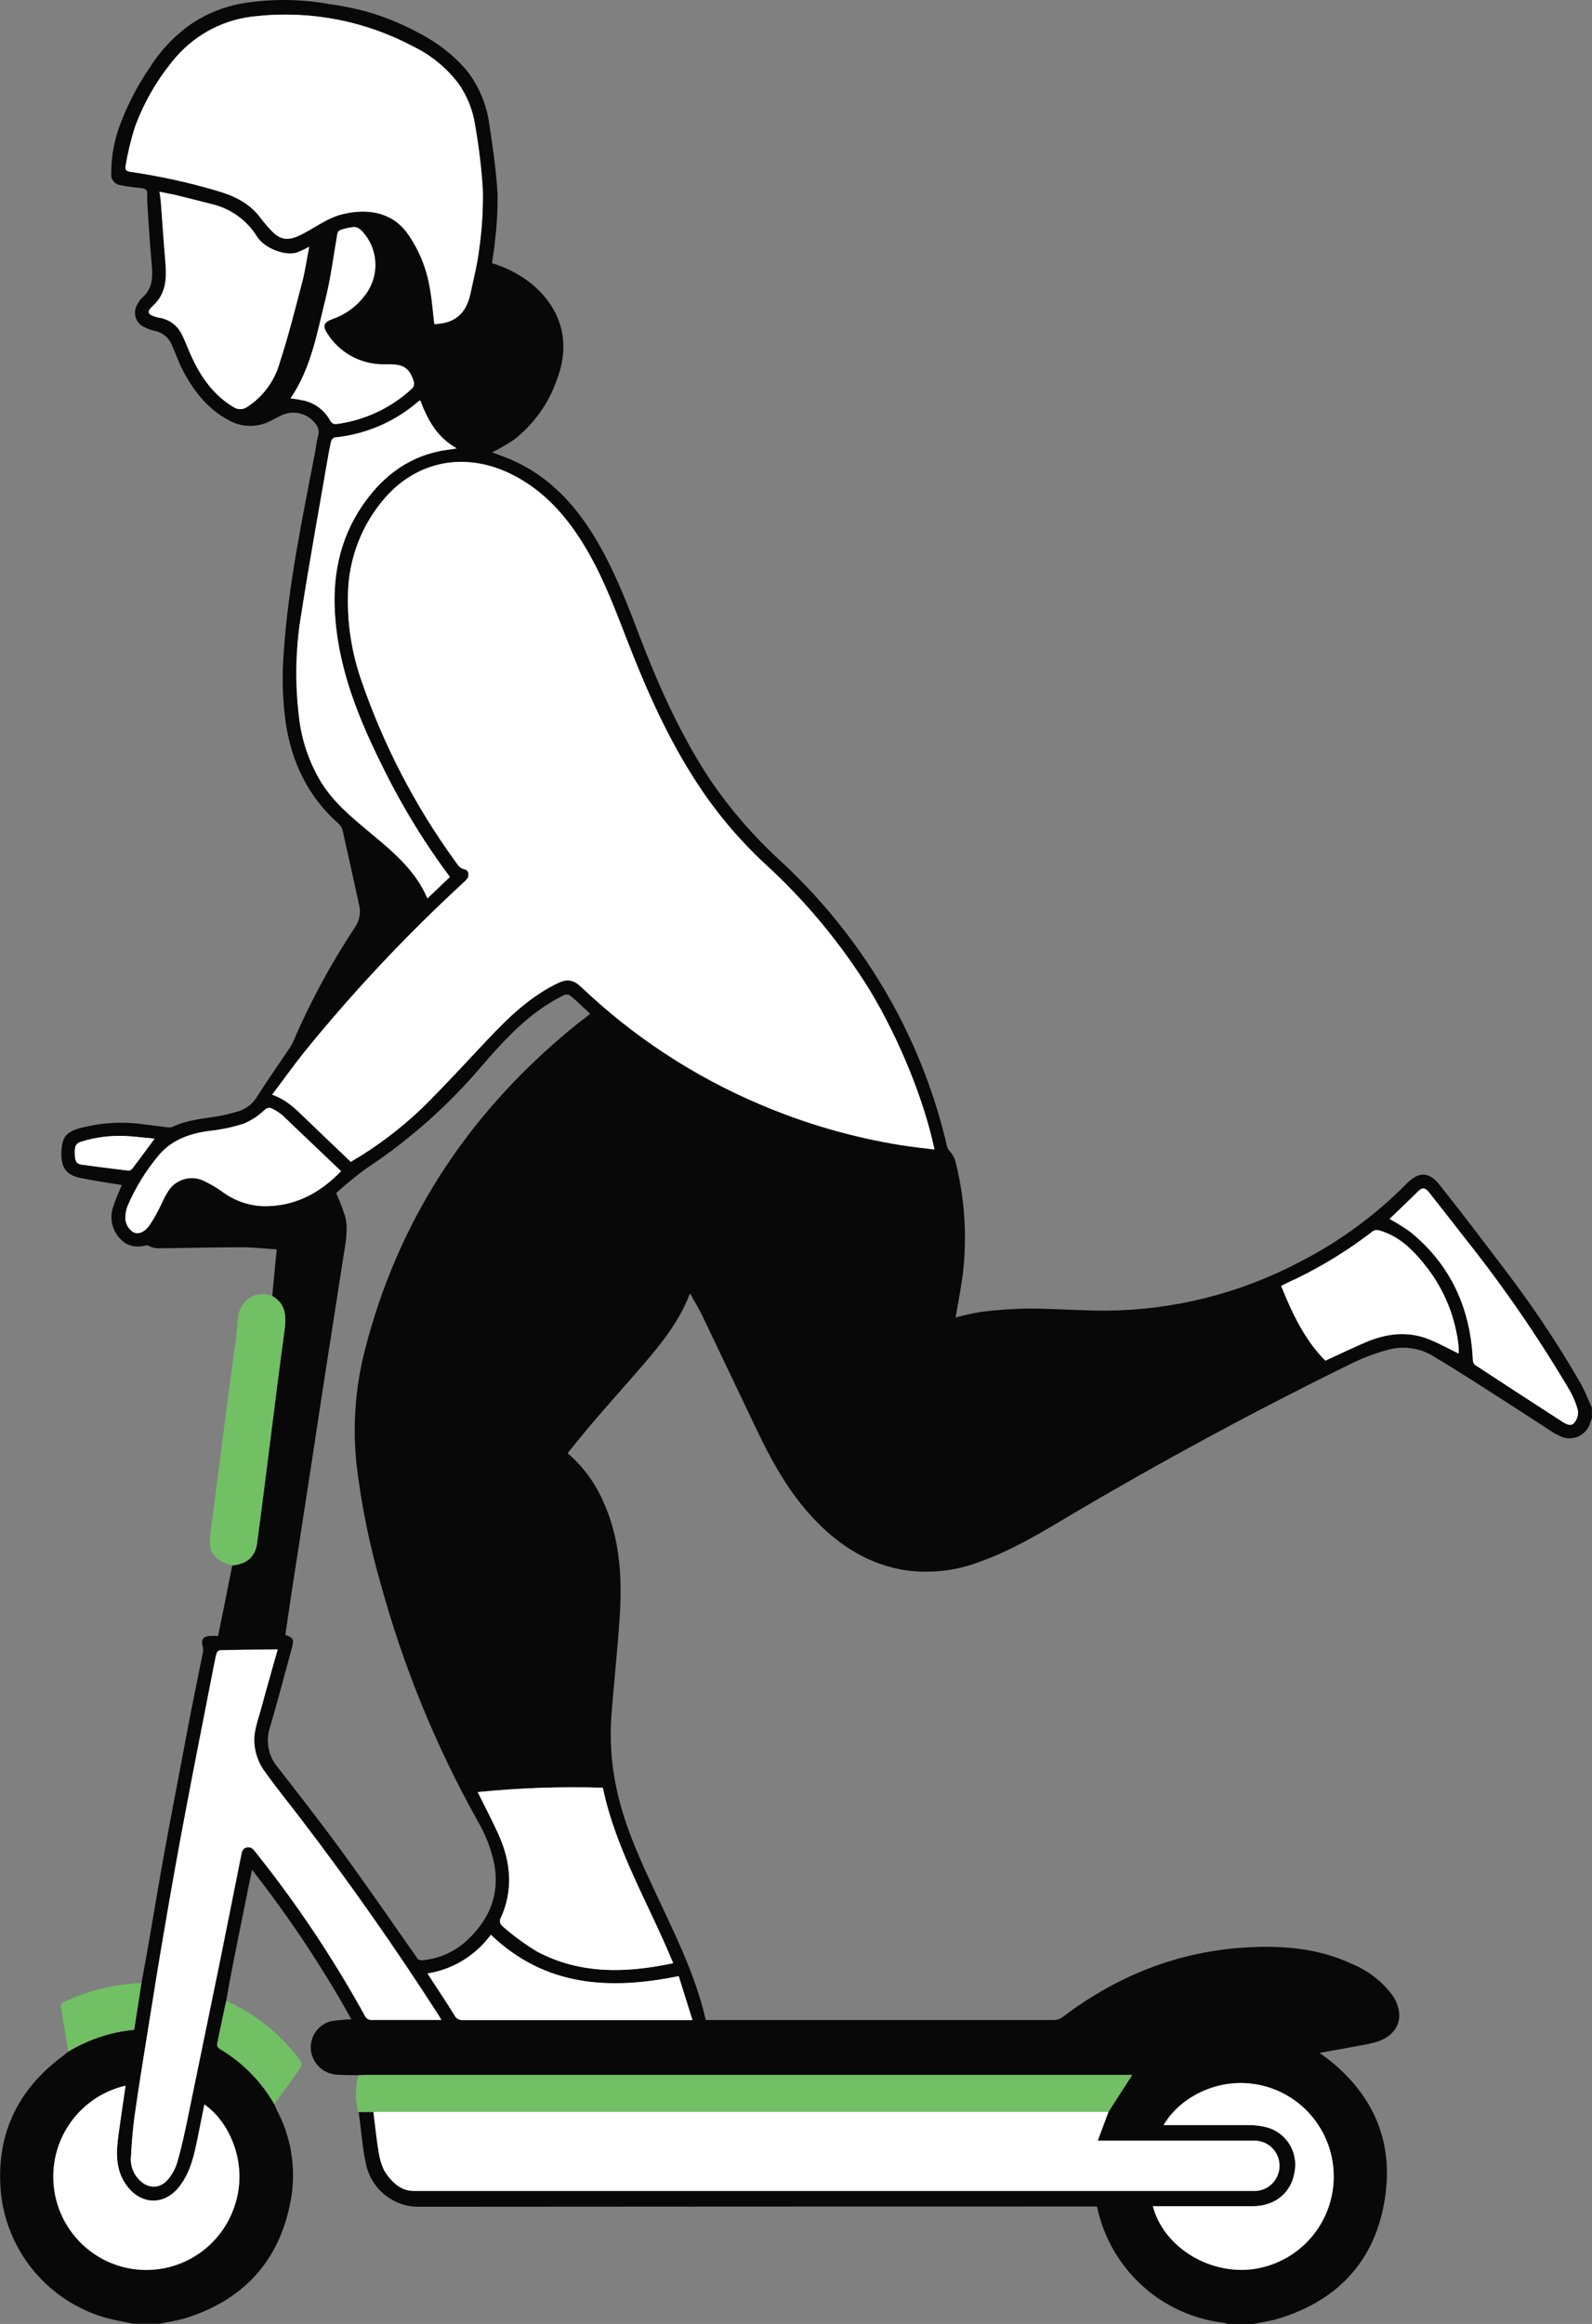 <svg width="98" height="143" viewBox="0 0 98 143" fill="none" xmlns="http://www.w3.org/2000/svg">
<rect x="0" y="0" width="98" height="143" fill="#808080" stroke="none"/>
<g clip-path="url(#clip0)">
<path d="M16.758 79.745L17.033 76.879C16.305 76.833 15.604 76.747 14.891 76.747C13.156 76.747 11.421 76.799 9.69 76.811C9.473 76.799 9.262 76.732 9.078 76.618C8.466 76.768 7.909 76.753 7.434 76.259C7.17 76.001 6.986 75.671 6.906 75.31C6.825 74.948 6.85 74.572 6.979 74.225C7.122 73.764 7.333 73.326 7.499 72.918C6.636 72.773 5.761 72.654 4.898 72.47C4.099 72.298 3.79 71.856 3.778 71.074C3.778 70.061 3.998 69.696 4.834 69.441C6.167 69.076 7.563 68.991 8.931 69.193C9.402 69.245 9.873 69.319 10.344 69.371C10.448 69.382 10.554 69.366 10.65 69.325C11.479 68.932 12.376 68.849 13.266 68.711C13.785 68.628 14.297 68.505 14.796 68.343C15.247 68.169 15.623 67.844 15.861 67.422C16.473 66.459 17.137 65.52 17.774 64.569C17.86 64.452 17.936 64.328 18 64.198C19.065 61.711 20.351 59.325 21.843 57.07C21.984 56.87 22.081 56.643 22.126 56.402C22.172 56.162 22.165 55.914 22.106 55.677C21.767 54.143 21.439 52.633 21.093 51.111C21.059 50.96 20.983 50.822 20.873 50.712C18.988 49.056 17.963 46.945 17.59 44.49C17.388 43.031 17.348 41.555 17.471 40.087C17.755 35.945 18.615 31.895 19.395 27.829C19.459 27.492 19.487 27.148 19.582 26.823C19.625 26.69 19.631 26.548 19.6 26.412C19.568 26.276 19.501 26.151 19.404 26.05C19.17 25.748 18.842 25.534 18.472 25.442C18.102 25.349 17.712 25.384 17.363 25.54C17.14 25.639 16.929 25.761 16.712 25.872C16.304 26.095 15.845 26.21 15.38 26.206C14.915 26.201 14.459 26.076 14.056 25.844C12.676 25.099 11.798 23.896 11.121 22.521C10.947 22.125 10.794 21.714 10.617 21.325C10.536 21.08 10.391 20.861 10.197 20.691C10.003 20.521 9.768 20.406 9.515 20.358C9.302 20.313 9.096 20.238 8.903 20.137C8.667 20.038 8.479 19.849 8.382 19.611C8.284 19.374 8.285 19.107 8.383 18.87C8.407 18.811 8.438 18.754 8.475 18.701C8.537 18.568 8.622 18.446 8.726 18.342C9.396 17.787 9.414 17.057 9.338 16.268C9.221 14.976 9.148 13.678 9.059 12.384C9.056 12.347 9.056 12.31 9.059 12.273C9.084 11.604 9.084 11.61 8.371 11.54C8.034 11.506 7.701 11.454 7.367 11.386C7.208 11.355 7.066 11.265 6.969 11.134C6.873 11.002 6.829 10.84 6.847 10.678C6.843 9.568 7.059 8.469 7.48 7.444C7.936 6.28 8.522 5.173 9.227 4.142C9.84 3.175 10.621 2.327 11.535 1.639C12.673 0.816 14.002 0.3 15.396 0.138C17.016 -0.077 18.659 -0.04 20.267 0.249C21.16 0.371 22.043 0.559 22.908 0.813C24.131 1.199 25.306 1.725 26.408 2.381C27.267 2.896 28.04 3.542 28.7 4.296C29.483 5.285 29.978 6.472 30.132 7.726C30.346 9.113 30.542 10.509 30.628 11.908C30.643 12.862 30.592 13.815 30.475 14.761C30.441 15.234 30.355 15.704 30.288 16.194C31.165 16.455 31.984 16.88 32.702 17.446C34.584 19.008 35.15 21.073 34.281 23.365C33.776 24.82 32.864 26.099 31.653 27.047C31.216 27.339 30.761 27.604 30.291 27.838C30.701 27.995 31.172 28.145 31.619 28.354C33.813 29.351 35.377 31.023 36.607 33.055C37.766 34.969 38.577 37.043 39.361 39.124C40.539 42.192 41.879 45.196 43.699 47.957C44.938 49.782 46.385 51.455 48.011 52.943C50.938 55.64 53.386 58.817 55.25 62.338C56.621 64.946 57.649 67.72 58.31 70.592C58.344 70.742 58.503 70.859 58.592 70.997C58.68 71.124 58.75 71.264 58.8 71.411C59.356 73.573 59.528 75.817 59.308 78.039C59.2 79.051 59.002 80.054 58.824 81.07C59.336 80.928 59.855 80.813 60.379 80.726C61.334 80.603 62.295 80.534 63.258 80.518C64.883 80.518 66.507 80.653 68.132 80.647C72.263 80.61 76.325 79.588 79.983 77.664C82.434 76.415 84.67 74.78 86.604 72.819C87.329 72.086 87.963 72.083 88.612 72.899C90.031 74.691 91.417 76.511 92.794 78.336C94.412 80.465 95.894 82.692 97.234 85.007C97.54 85.519 97.742 86.077 97.993 86.611V87.277C97.962 87.354 97.932 87.43 97.904 87.507C97.852 87.707 97.755 87.891 97.62 88.046C97.486 88.202 97.317 88.324 97.127 88.403C96.937 88.482 96.732 88.516 96.527 88.502C96.322 88.488 96.123 88.427 95.946 88.323C95.814 88.262 95.686 88.192 95.563 88.115C94.52 87.44 93.483 86.755 92.433 86.087C91.069 85.215 89.71 84.332 88.318 83.503C87.912 83.239 87.456 83.061 86.979 82.979C86.502 82.897 86.013 82.914 85.543 83.028C84.758 83.234 83.995 83.514 83.263 83.865C77.29 86.792 71.441 89.951 65.715 93.34C64.004 94.359 62.294 95.387 60.406 96.065C58.851 96.68 57.159 96.861 55.51 96.586C53.154 96.144 51.309 94.844 49.755 93.079C48.387 91.527 47.411 89.726 46.527 87.863C45.427 85.556 44.327 83.249 43.225 80.944C43.008 80.49 42.736 80.058 42.472 79.585C41.836 81.266 40.771 82.601 39.657 83.902C38.605 85.129 37.516 86.329 36.472 87.553C35.949 88.167 35.453 88.781 34.942 89.416C35.855 90.203 36.586 91.18 37.084 92.278C38.146 94.552 38.308 96.97 38.152 99.415C38.023 101.492 37.785 103.564 37.632 105.638C37.531 107.094 37.634 108.558 37.938 109.985C38.363 112.05 39.192 113.974 40.08 115.873C41.346 118.635 42.76 121.304 43.446 124.299H64.919C65.107 124.287 65.286 124.217 65.433 124.099C68.955 121.436 72.893 119.936 77.315 119.804C79.368 119.736 81.381 119.97 83.266 120.866C84.239 121.268 85.085 121.927 85.714 122.774C86.54 124.001 86.121 125.229 84.713 125.649C84.135 125.821 83.526 125.898 82.929 126.014L81.228 126.321C81.396 126.441 81.497 126.508 81.595 126.582C84.444 128.748 85.787 131.632 85.267 135.173C84.719 138.987 82.47 141.49 78.786 142.647C78.26 142.81 77.703 142.883 77.162 143H75.546C75.497 142.972 75.444 142.951 75.39 142.936C73.494 142.725 71.712 141.919 70.3 140.632C68.888 139.346 67.919 137.644 67.529 135.771H67.076C53.326 135.771 39.574 135.776 25.821 135.787C25.069 135.801 24.335 135.558 23.74 135.097C23.145 134.636 22.726 133.985 22.55 133.252C22.296 132.175 22.244 131.055 22.079 129.954H22.997C23.079 130.62 23.165 131.288 23.248 131.954C23.33 132.62 23.416 133.295 23.86 133.854C24.303 134.412 24.759 134.814 25.497 134.811H77.168C77.577 134.827 77.976 134.679 78.277 134.4C78.578 134.121 78.755 133.733 78.771 133.323C78.787 132.912 78.639 132.512 78.361 132.211C78.083 131.909 77.697 131.731 77.287 131.715H67.584C67.82 131.08 68.031 130.509 68.245 129.938L69.696 127.668H22.519C22.373 127.664 22.227 127.671 22.082 127.689C21.641 127.689 21.204 127.689 20.763 127.662C20.353 127.645 19.962 127.481 19.663 127.199C19.364 126.918 19.177 126.537 19.135 126.128C19.1 125.729 19.209 125.331 19.443 125.007C19.677 124.683 20.02 124.454 20.408 124.363C20.814 124.302 21.222 124.265 21.632 124.253C19.836 121.029 17.79 117.951 15.512 115.048C15.121 116.987 14.741 118.847 14.371 120.709C14.212 121.507 14.065 122.311 13.924 123.112C13.735 124.007 13.536 124.9 13.358 125.799C13.361 125.853 13.377 125.906 13.404 125.953C13.431 126 13.469 126.04 13.514 126.069C14.911 126.892 16.07 128.063 16.88 129.469C16.929 129.582 16.969 129.696 17.024 129.806C17.898 131.437 18.221 133.309 17.942 135.139C17.33 138.925 15.161 141.435 11.516 142.613C10.969 142.791 10.387 142.862 9.821 142.985H8.199C7.633 142.862 7.061 142.773 6.504 142.617C4.821 142.138 3.315 141.175 2.173 139.846C1.03 138.518 0.302 136.882 0.079 135.142C-0.331 131.512 0.997 128.607 3.943 126.456C4.029 126.391 4.108 126.318 4.191 126.247C5.43 125.499 6.821 125.039 8.261 124.9L8.707 122.022C8.857 121.206 9.013 120.393 9.151 119.568C9.481 117.671 9.794 115.769 10.139 113.876C10.58 111.455 11.057 109.037 11.507 106.623C11.813 104.984 12.159 103.352 12.483 101.713C12.511 101.587 12.511 101.456 12.483 101.33C12.355 100.897 12.502 100.676 12.954 100.664H13.425C13.717 99.232 14.008 97.785 14.298 96.322C15.185 96.246 15.717 95.795 15.828 94.975C16.088 93.049 16.326 91.122 16.574 89.192C16.88 86.737 17.186 84.282 17.523 81.846C17.63 81.002 17.602 80.235 16.758 79.745ZM57.524 70.733C56.89 67.665 55.354 63.925 53.561 60.945C51.765 58.038 49.571 55.397 47.044 53.1C45.51 51.669 44.15 50.061 42.993 48.31C41.157 45.512 39.795 42.462 38.59 39.344C37.819 37.347 37.06 35.356 35.937 33.515C34.814 31.674 33.397 30.118 31.423 29.149C28.639 27.793 25.732 28.345 23.737 30.581C22.268 32.247 21.445 34.387 21.418 36.611C21.373 38.424 21.659 40.23 22.262 41.94C23.622 45.887 25.557 49.609 28.006 52.986C28.165 53.21 28.29 53.446 28.618 53.511C28.847 53.554 28.905 53.891 28.752 54.091C28.674 54.183 28.588 54.27 28.495 54.348C24.991 57.576 21.725 61.055 18.722 64.756C18.049 65.588 17.428 66.462 16.748 67.361C17.617 67.668 18.174 68.22 18.747 68.772C19.686 69.693 20.637 70.583 21.592 71.494C23.178 70.567 24.651 69.457 25.98 68.186C27.387 66.79 28.734 65.321 30.086 63.891C31.335 62.571 32.641 61.326 34.297 60.516C34.909 60.209 35.291 60.273 35.796 60.755C39.005 63.805 42.736 66.25 46.811 67.972C49.585 69.154 52.492 69.993 55.468 70.472C56.147 70.576 56.826 70.641 57.514 70.733H57.524ZM17.566 100.597C18.046 100.762 18.107 100.888 17.976 101.367C17.526 103.011 17.1 104.662 16.617 106.294C16.48 106.71 16.452 107.155 16.536 107.585C16.62 108.015 16.813 108.416 17.097 108.749C18.428 110.455 19.759 112.161 21.035 113.91C22.602 116.058 24.113 118.254 25.643 120.433C25.676 120.5 25.729 120.555 25.796 120.589C25.862 120.622 25.937 120.634 26.011 120.62C27.053 120.527 28.033 120.081 28.789 119.356C30.117 118.107 30.759 116.594 30.438 114.754C30.241 113.779 29.881 112.846 29.373 111.992C26.816 107.412 24.823 102.536 23.44 97.473C22.744 95.063 22.245 92.6 21.947 90.109C21.697 87.745 21.873 85.354 22.467 83.052C24.478 75.207 28.67 68.769 34.82 63.59C35.312 63.176 35.823 62.786 36.331 62.381C35.912 61.992 35.527 61.614 35.107 61.264C35.053 61.228 34.992 61.206 34.928 61.198C34.864 61.19 34.798 61.197 34.737 61.218C34.366 61.403 34.006 61.608 33.657 61.832C32.087 62.847 30.845 64.219 29.637 65.618C27.588 68.026 25.213 70.133 22.581 71.877C21.923 72.352 21.294 72.864 20.696 73.412C20.904 73.882 21.087 74.362 21.247 74.851C21.451 75.664 21.268 76.48 21.142 77.305L20.224 83.206C19.961 84.881 19.703 86.558 19.45 88.237C19.197 89.917 18.942 91.582 18.685 93.233C18.426 94.91 18.167 96.587 17.908 98.265C17.795 99.035 17.682 99.82 17.566 100.597ZM26.745 19.944C28.116 19.895 28.731 19.192 28.976 18.026C29.162 17.13 29.395 16.24 29.502 15.338C29.67 14.155 29.747 12.96 29.731 11.764C29.651 10.399 29.491 9.041 29.251 7.695C29.113 6.772 28.759 5.894 28.22 5.133C27.485 4.166 26.533 3.387 25.442 2.86C22.491 1.289 19.14 0.638 15.818 0.991C13.891 1.147 12.102 2.052 10.831 3.513C9.733 4.792 8.873 6.258 8.294 7.843C8.049 8.619 7.86 9.411 7.728 10.214C7.682 10.417 7.774 10.521 7.991 10.561C9.81 10.828 11.607 11.224 13.37 11.745C14.408 12.052 15.344 12.485 16.026 13.372C16.268 13.697 16.532 14.004 16.816 14.292C17.305 14.768 17.767 14.807 18.386 14.525C19.303 14.108 20.084 13.439 21.09 13.191C22.55 12.835 24.055 13 25.068 14.32C25.805 15.344 26.291 16.527 26.488 17.775C26.595 18.483 26.647 19.217 26.736 19.944H26.745ZM17.094 101.489C16.987 101.489 16.914 101.489 16.843 101.489C15.745 101.489 14.646 101.508 13.548 101.532C13.502 101.542 13.459 101.563 13.423 101.594C13.387 101.624 13.36 101.663 13.343 101.707C13.26 102.014 13.205 102.321 13.144 102.628C12.569 105.573 11.984 108.516 11.428 111.464C10.975 113.864 10.543 116.267 10.133 118.675C9.787 120.672 9.469 122.664 9.148 124.676C8.873 126.468 8.567 128.278 8.303 130.095C8.175 131 8.108 131.917 8.059 132.832C8.051 133.287 8.221 133.728 8.533 134.059C9.068 134.691 9.839 134.713 10.369 134.059C10.616 133.758 10.802 133.41 10.916 133.037C11.164 132.175 11.36 131.292 11.528 130.411C12.218 127.132 12.898 123.856 13.569 120.583C14.004 118.435 14.435 116.283 14.864 114.125C14.906 113.91 14.956 113.723 15.213 113.677C15.47 113.631 15.586 113.772 15.72 113.943C18.253 117.109 20.511 120.487 22.47 124.038C22.508 124.125 22.573 124.197 22.655 124.243C22.738 124.289 22.833 124.307 22.926 124.293H27.179C27.145 124.227 27.108 124.163 27.069 124.099C24.389 119.914 21.543 115.852 18.532 111.912C17.755 110.894 16.935 109.9 16.201 108.844C15.938 108.447 15.763 107.998 15.687 107.528C15.537 106.684 15.873 105.889 16.088 105.092C16.409 103.889 16.755 102.698 17.094 101.489ZM27.694 53.962C26.314 52.106 25.086 50.141 24.022 48.086C22.412 44.947 20.962 41.744 20.656 38.163C20.426 35.617 20.861 33.22 22.327 31.079C23.468 29.413 24.949 28.21 26.959 27.753C27.314 27.67 27.681 27.636 28.113 27.565C26.889 26.887 26.317 25.792 25.87 24.617C25.835 24.632 25.801 24.649 25.769 24.669C24.32 25.94 22.513 26.727 20.598 26.921C20.548 26.939 20.503 26.967 20.467 27.005C20.43 27.043 20.403 27.089 20.387 27.139C20.292 27.541 20.218 27.949 20.148 28.366C19.609 31.49 19.043 34.61 18.551 37.743C18.189 39.859 18.139 42.016 18.401 44.146C18.559 45.559 19.022 46.92 19.756 48.135C20.515 49.362 21.592 50.283 22.697 51.182C24.104 52.354 25.539 53.505 26.304 55.293L27.694 53.962ZM41.438 120.801C39.969 117.193 37.916 113.855 37.112 110.004C34.541 109.924 31.969 110.013 29.41 110.271C29.848 111.161 30.291 111.998 30.683 112.86C31.46 114.582 31.625 116.328 30.796 118.092C30.777 118.16 30.775 118.233 30.792 118.302C30.808 118.372 30.843 118.435 30.891 118.488C31.558 119.076 32.274 119.605 33.033 120.068C35.707 121.504 38.553 121.409 41.438 120.801ZM9.815 11.798C9.849 12.034 9.879 12.19 9.891 12.347C9.986 13.574 10.063 14.801 10.17 16.047C10.259 17.072 10.252 18.041 9.405 18.809C9.007 19.177 9.099 19.343 9.607 19.487C9.665 19.506 9.724 19.52 9.784 19.53C10.087 19.574 10.375 19.692 10.621 19.874C10.868 20.056 11.066 20.296 11.198 20.573C11.394 20.962 11.544 21.377 11.721 21.776C12.309 23.095 13.089 24.255 14.356 25.019C14.489 25.111 14.647 25.159 14.809 25.155C14.971 25.152 15.127 25.096 15.255 24.997C16.204 24.373 16.898 23.428 17.21 22.334C17.746 20.696 18.168 19.023 18.612 17.32C18.789 16.642 18.887 15.943 19.034 15.173C18.779 15.317 18.513 15.442 18.239 15.544C17.468 15.743 16.244 15.237 15.821 14.547C15.507 14.041 15.096 13.603 14.611 13.258C14.126 12.914 13.577 12.67 12.997 12.54C12.238 12.347 11.486 12.157 10.73 11.966C10.442 11.923 10.152 11.874 9.815 11.798ZM7.728 128.343C6.757 128.567 5.861 129.041 5.129 129.719C4.397 130.397 3.853 131.254 3.553 132.207C3.253 133.16 3.205 134.174 3.416 135.151C3.627 136.128 4.088 137.032 4.754 137.775C5.42 138.518 6.268 139.074 7.214 139.388C8.16 139.702 9.172 139.762 10.148 139.564C11.125 139.366 12.033 138.915 12.783 138.257C13.532 137.599 14.098 136.756 14.423 135.811C15.341 133.206 14.148 130.58 12.587 129.494C12.446 130.199 12.309 130.893 12.168 131.583C11.957 132.611 11.736 133.633 11.082 134.501C10.164 135.704 8.713 135.698 7.811 134.486C7.119 133.565 7.147 132.5 7.291 131.417C7.419 130.402 7.575 129.401 7.728 128.343ZM70.966 135.756C71.602 138.137 74.188 139.84 76.84 139.653C78.172 139.541 79.424 138.967 80.379 138.029C81.334 137.091 81.932 135.848 82.07 134.514C82.208 133.181 81.878 131.841 81.136 130.726C80.394 129.611 79.287 128.791 78.006 128.407C75.252 127.591 72.639 129 71.629 130.758H76.877C77.266 130.755 77.653 130.806 78.028 130.908C78.561 131.064 79.022 131.404 79.331 131.866C79.64 132.329 79.778 132.885 79.72 133.439C79.57 134.884 78.532 135.75 77.085 135.75L70.966 135.756ZM89.79 83.288C89.799 83.136 89.799 82.983 89.79 82.831C89.597 81.065 88.919 79.387 87.831 77.983C87.057 76.998 86.203 76.096 84.937 75.725C84.856 75.694 84.769 75.686 84.685 75.701C84.6 75.716 84.521 75.754 84.456 75.811C83.005 76.925 81.444 77.888 79.799 78.686C79.493 78.836 79.187 78.993 78.863 79.131C79.551 80.822 80.304 82.435 81.586 83.733C82.415 83.353 83.235 82.957 84.071 82.598C85.356 82.049 86.675 81.892 88.003 82.432C88.605 82.675 89.178 82.997 89.79 83.288V83.288ZM20.995 72.065C19.772 70.911 18.594 69.779 17.397 68.659C17.197 68.484 16.975 68.337 16.736 68.22C16.659 68.178 16.569 68.165 16.483 68.181C16.396 68.198 16.318 68.244 16.262 68.312C15.893 68.661 15.465 68.941 14.998 69.141C14.302 69.364 13.584 69.515 12.856 69.592C11.66 69.754 10.586 70.126 9.772 71.074C8.984 72.021 8.34 73.081 7.863 74.219C7.787 74.415 7.743 74.622 7.731 74.832C7.712 75.028 7.748 75.225 7.835 75.401C7.922 75.578 8.057 75.726 8.224 75.829C8.53 75.964 8.863 75.854 9.169 75.455C9.387 75.147 9.58 74.823 9.748 74.486C9.94 74.133 10.081 73.749 10.295 73.415C10.51 73.01 10.876 72.707 11.313 72.572C11.75 72.437 12.223 72.482 12.627 72.697V72.697C13.032 72.893 13.418 73.126 13.78 73.393C14.602 73.979 15.598 74.268 16.605 74.212C18.358 74.133 19.762 73.332 20.995 72.065ZM26.314 121.433C26.883 122.305 27.446 123.148 27.978 124.004C28.023 124.103 28.097 124.185 28.19 124.239C28.283 124.294 28.391 124.319 28.498 124.311H42.629L41.781 121.605C37.519 122.476 33.553 122.252 30.218 119.061C29.277 120.335 27.875 121.187 26.314 121.433V121.433ZM85.536 75.004C85.991 75.252 86.429 75.529 86.849 75.832C89.312 77.861 90.521 80.512 90.668 83.678C90.669 83.736 90.682 83.793 90.706 83.845C90.73 83.898 90.763 83.945 90.805 83.985C92.599 85.163 94.398 86.326 96.2 87.492C96.42 87.633 96.708 87.774 96.901 87.556C96.989 87.455 97.056 87.337 97.098 87.208C97.139 87.08 97.154 86.945 97.142 86.811C97.025 86.354 96.844 85.916 96.604 85.51C94.687 82.269 92.55 79.164 90.209 76.216C89.459 75.249 88.7 74.289 87.945 73.329C87.77 73.108 87.583 73.022 87.332 73.249C86.733 73.856 86.121 74.436 85.536 75.004ZM17.884 24.512C18.185 24.547 18.484 24.598 18.78 24.663C19.389 24.82 19.913 25.206 20.246 25.74C20.353 25.912 20.436 26.136 20.735 26.09C22.472 25.86 24.094 25.094 25.377 23.899C25.422 23.852 25.456 23.795 25.476 23.733C25.495 23.67 25.5 23.604 25.49 23.54C25.246 22.681 24.878 22.417 23.988 22.417H23.514C22.839 22.405 22.179 22.225 21.591 21.892C21.003 21.56 20.508 21.087 20.148 20.515C19.842 20.06 19.928 19.824 20.454 19.637C21.267 19.358 21.975 18.835 22.483 18.14C22.931 17.557 23.152 16.831 23.105 16.097C23.057 15.363 22.745 14.671 22.226 14.151C22.108 14.035 21.953 13.966 21.788 13.958C21.502 13.988 21.221 14.052 20.95 14.148C20.906 14.167 20.867 14.197 20.837 14.234C20.807 14.272 20.785 14.316 20.775 14.363C20.543 15.654 20.399 16.971 20.078 18.244C19.53 20.389 19.184 22.619 17.884 24.512ZM9.515 70.064C9.019 70.018 8.539 69.963 8.056 69.926C7.012 69.833 5.961 69.948 4.962 70.263C4.552 70.395 4.607 70.736 4.607 71.049C4.607 71.362 4.659 71.611 4.999 71.663C5.957 71.798 6.917 71.914 7.878 72.031C7.924 72.034 7.97 72.027 8.013 72.01C8.056 71.993 8.095 71.967 8.126 71.933C8.588 71.322 9.038 70.708 9.515 70.064Z" fill="#080808"/>
<path d="M16.759 79.745C17.603 80.236 17.631 80.993 17.511 81.849C17.175 84.304 16.875 86.759 16.563 89.195C16.315 91.125 16.076 93.052 15.816 94.978C15.709 95.798 15.177 96.249 14.286 96.326C13.39 96.083 12.937 95.669 12.915 94.936C12.928 94.448 12.979 93.961 13.069 93.481C13.252 92.039 13.438 90.596 13.625 89.152L14.188 84.823C14.341 83.623 14.556 82.426 14.632 81.224C14.687 80.22 15.513 79.3 16.759 79.745Z" fill="#71C064"/>
<path d="M8.705 122.016L8.262 124.894C6.822 125.033 5.432 125.494 4.195 126.244C4.051 125.342 3.914 124.437 3.761 123.535C3.748 123.5 3.743 123.463 3.746 123.426C3.748 123.389 3.757 123.353 3.774 123.319C3.79 123.286 3.812 123.256 3.84 123.232C3.868 123.207 3.9 123.188 3.935 123.176H3.953C5.445 122.479 7.06 122.085 8.705 122.016V122.016Z" fill="#71C064"/>
<path d="M57.525 70.733C56.833 70.641 56.157 70.577 55.487 70.466C52.506 69.989 49.594 69.149 46.815 67.966C42.741 66.245 39.009 63.801 35.8 60.752C35.295 60.27 34.922 60.212 34.3 60.513C32.645 61.32 31.339 62.565 30.09 63.888C28.726 65.33 27.391 66.8 25.984 68.183C24.655 69.454 23.182 70.564 21.596 71.491C20.642 70.57 19.69 69.681 18.75 68.769C18.178 68.217 17.621 67.653 16.752 67.358C17.441 66.456 18.053 65.582 18.726 64.741C21.729 61.039 24.995 57.561 28.499 54.333C28.591 54.254 28.677 54.168 28.756 54.075C28.909 53.876 28.851 53.538 28.622 53.495C28.291 53.431 28.166 53.189 28.009 52.971C25.561 49.594 23.626 45.871 22.266 41.925C21.663 40.218 21.375 38.415 21.419 36.605C21.45 34.385 22.276 32.249 23.744 30.588C25.739 28.351 28.64 27.799 31.43 29.155C33.401 30.112 34.796 31.668 35.925 33.506C37.054 35.344 37.807 37.347 38.578 39.335C39.784 42.453 41.13 45.503 42.981 48.301C44.135 50.056 45.493 51.667 47.026 53.1C49.554 55.397 51.749 58.038 53.547 60.945C55.34 63.925 56.876 67.665 57.525 70.733Z" fill="white"/>
<path d="M68.234 129.945C68.02 130.515 67.809 131.086 67.573 131.721H77.141C77.344 131.711 77.547 131.742 77.738 131.81C77.929 131.879 78.104 131.985 78.255 132.121C78.405 132.258 78.527 132.423 78.614 132.607C78.7 132.791 78.75 132.991 78.76 133.194C78.77 133.397 78.74 133.601 78.671 133.792C78.603 133.984 78.497 134.16 78.361 134.311C78.224 134.461 78.06 134.584 77.876 134.671C77.693 134.757 77.494 134.807 77.291 134.817H25.485C24.748 134.817 24.261 134.397 23.848 133.86C23.435 133.323 23.334 132.633 23.236 131.961C23.138 131.289 23.068 130.626 22.985 129.96C23.083 129.96 23.181 129.945 23.291 129.945H68.234Z" fill="white"/>
<path d="M26.737 19.944C26.648 19.217 26.596 18.483 26.462 17.765C26.265 16.518 25.779 15.335 25.042 14.31C24.044 12.991 22.539 12.825 21.064 13.181C20.057 13.43 19.274 14.102 18.359 14.516C17.747 14.798 17.279 14.758 16.789 14.283C16.505 13.995 16.241 13.687 16 13.362C15.318 12.476 14.381 12.034 13.344 11.736C11.59 11.221 9.802 10.831 7.992 10.57C7.775 10.543 7.686 10.426 7.729 10.224C7.861 9.42 8.051 8.628 8.295 7.852C8.873 6.264 9.732 4.794 10.832 3.513C12.103 2.052 13.893 1.147 15.819 0.991C19.138 0.64 22.486 1.291 25.433 2.86C26.525 3.387 27.477 4.166 28.212 5.133C28.751 5.894 29.104 6.772 29.243 7.695C29.482 9.041 29.643 10.399 29.723 11.764C29.739 12.96 29.662 14.157 29.494 15.341C29.387 16.244 29.154 17.133 28.968 18.029C28.723 19.192 28.108 19.895 26.737 19.944Z" fill="white"/>
<path d="M17.095 101.49C16.756 102.698 16.41 103.889 16.089 105.086C15.874 105.883 15.538 106.678 15.688 107.522C15.755 108.001 15.927 108.46 16.19 108.866C16.924 109.915 17.744 110.909 18.521 111.934C21.532 115.874 24.378 119.928 27.058 124.097C27.097 124.162 27.134 124.226 27.168 124.29H22.915C22.822 124.304 22.727 124.286 22.644 124.24C22.562 124.194 22.497 124.122 22.459 124.035C20.5 120.484 18.242 117.106 15.709 113.941C15.575 113.769 15.452 113.634 15.201 113.674C14.95 113.714 14.895 113.907 14.852 114.122C14.424 116.276 13.993 118.428 13.558 120.58C12.883 123.874 12.209 127.161 11.536 130.442C11.352 131.322 11.156 132.206 10.908 133.068C10.793 133.439 10.607 133.784 10.361 134.084C9.844 134.722 9.072 134.697 8.525 134.084C8.213 133.752 8.043 133.312 8.051 132.857C8.099 131.936 8.167 131.016 8.295 130.12C8.552 128.306 8.849 126.496 9.14 124.689C9.461 122.685 9.779 120.685 10.125 118.687C10.533 116.282 10.964 113.878 11.419 111.477C11.976 108.528 12.561 105.586 13.136 102.64C13.197 102.333 13.252 102.026 13.335 101.72C13.352 101.676 13.379 101.637 13.415 101.606C13.451 101.575 13.494 101.554 13.54 101.545C14.638 101.52 15.737 101.514 16.835 101.502C16.921 101.485 17.009 101.481 17.095 101.49Z" fill="white"/>
<path d="M68.234 129.945H23.288C23.186 129.943 23.084 129.948 22.983 129.96H22.065C21.848 129.224 21.848 128.441 22.065 127.705C22.208 127.705 22.371 127.683 22.502 127.683H69.697L68.234 129.945Z" fill="#71C064"/>
<path d="M27.695 53.962L26.315 55.275C25.55 53.486 24.115 52.336 22.707 51.164C21.618 50.243 20.525 49.347 19.767 48.117C19.032 46.901 18.57 45.541 18.411 44.128C18.147 42.003 18.195 39.851 18.552 37.74C19.044 34.607 19.61 31.487 20.149 28.363C20.219 27.955 20.293 27.547 20.388 27.136C20.404 27.086 20.431 27.04 20.468 27.002C20.504 26.964 20.549 26.936 20.599 26.918C22.51 26.733 24.317 25.958 25.77 24.7C25.802 24.68 25.836 24.663 25.871 24.648C26.318 25.823 26.884 26.918 28.114 27.596C27.682 27.667 27.315 27.701 26.96 27.784C24.95 28.225 23.469 29.428 22.318 31.094C20.853 33.242 20.418 35.632 20.648 38.179C20.954 41.76 22.404 44.963 24.014 48.102C25.08 50.152 26.311 52.112 27.695 53.962V53.962Z" fill="white"/>
<path d="M41.44 120.801C38.542 121.415 35.706 121.504 33.028 120.068C32.27 119.605 31.553 119.076 30.886 118.488C30.838 118.435 30.804 118.372 30.787 118.302C30.77 118.233 30.772 118.16 30.791 118.092C31.621 116.328 31.455 114.582 30.678 112.86C30.287 111.998 29.843 111.161 29.405 110.271C31.964 110.013 34.537 109.924 37.107 110.004C37.918 113.855 39.971 117.208 41.44 120.801Z" fill="white"/>
<path d="M9.816 11.798C10.152 11.868 10.428 11.917 10.734 11.988C11.489 12.172 12.264 12.362 13.001 12.556C13.58 12.686 14.127 12.93 14.61 13.274C15.094 13.618 15.505 14.055 15.819 14.559C16.241 15.246 17.465 15.756 18.236 15.556C18.511 15.454 18.777 15.33 19.032 15.185C18.885 15.943 18.787 16.642 18.61 17.333C18.166 19.023 17.747 20.708 17.208 22.355C16.895 23.449 16.202 24.394 15.253 25.019C15.125 25.118 14.969 25.173 14.807 25.177C14.645 25.181 14.486 25.133 14.353 25.04C13.087 24.276 12.306 23.116 11.719 21.785C11.541 21.386 11.392 20.972 11.196 20.582C11.063 20.309 10.865 20.072 10.621 19.892C10.376 19.713 10.091 19.596 9.791 19.551C9.731 19.541 9.672 19.527 9.614 19.508C9.097 19.364 9.002 19.201 9.412 18.83C10.259 18.051 10.265 17.081 10.177 16.069C10.07 14.841 9.993 13.614 9.898 12.368C9.88 12.197 9.849 12.04 9.816 11.798Z" fill="white"/>
<path d="M7.729 128.343C7.577 129.402 7.423 130.414 7.283 131.43C7.139 132.501 7.111 133.553 7.803 134.498C8.706 135.71 10.162 135.725 11.074 134.498C11.729 133.63 11.949 132.608 12.16 131.58C12.301 130.89 12.439 130.196 12.579 129.491C14.149 130.577 15.333 133.203 14.415 135.808C14.09 136.753 13.525 137.596 12.775 138.254C12.025 138.912 11.117 139.363 10.14 139.561C9.164 139.759 8.153 139.699 7.206 139.385C6.26 139.071 5.412 138.516 4.746 137.772C4.08 137.029 3.619 136.125 3.408 135.148C3.198 134.171 3.245 133.157 3.545 132.204C3.846 131.251 4.389 130.394 5.121 129.716C5.853 129.038 6.749 128.564 7.72 128.34L7.729 128.343Z" fill="white"/>
<path d="M70.967 135.756H77.087C78.534 135.756 79.571 134.891 79.721 133.446C79.779 132.892 79.642 132.335 79.332 131.872C79.023 131.41 78.562 131.071 78.029 130.914C77.654 130.812 77.267 130.762 76.878 130.764H71.631C72.641 129.006 75.244 127.597 78.007 128.414C79.288 128.797 80.395 129.618 81.137 130.733C81.879 131.848 82.209 133.187 82.071 134.521C81.933 135.854 81.335 137.097 80.38 138.035C79.425 138.973 78.174 139.547 76.842 139.659C74.189 139.852 71.6 138.149 70.967 135.756Z" fill="white"/>
<path d="M89.79 83.288C89.178 82.982 88.606 82.675 88.004 82.423C86.675 81.883 85.357 82.04 84.072 82.589C83.236 82.948 82.416 83.344 81.587 83.724C80.305 82.436 79.552 80.822 78.864 79.122C79.17 78.971 79.476 78.815 79.8 78.677C81.443 77.879 83.001 76.915 84.451 75.802C84.516 75.745 84.595 75.707 84.679 75.692C84.764 75.677 84.851 75.685 84.931 75.716C86.198 76.087 87.052 76.989 87.826 77.974C88.913 79.377 89.591 81.056 89.784 82.822C89.796 82.977 89.797 83.133 89.79 83.288V83.288Z" fill="white"/>
<path d="M20.997 72.065C19.773 73.329 18.35 74.133 16.603 74.213C15.593 74.27 14.594 73.981 13.769 73.393C13.407 73.126 13.021 72.893 12.616 72.697C12.416 72.589 12.197 72.523 11.971 72.5C11.746 72.478 11.518 72.501 11.301 72.567C11.084 72.633 10.882 72.741 10.707 72.886C10.532 73.03 10.387 73.208 10.281 73.409V73.409C10.067 73.743 9.926 74.127 9.733 74.48C9.566 74.817 9.372 75.141 9.155 75.449C8.849 75.848 8.503 75.958 8.209 75.823C8.043 75.72 7.908 75.572 7.821 75.395C7.734 75.219 7.698 75.022 7.717 74.826C7.729 74.616 7.773 74.409 7.848 74.213C8.337 73.074 8.991 72.015 9.791 71.071C10.605 70.123 11.679 69.751 12.876 69.589C13.603 69.512 14.321 69.361 15.018 69.138C15.484 68.938 15.912 68.658 16.281 68.309C16.456 68.165 16.587 68.128 16.756 68.217C16.997 68.334 17.222 68.481 17.426 68.656C18.595 69.788 19.797 70.911 20.997 72.065Z" fill="white"/>
<path d="M26.314 121.433C27.877 121.183 29.278 120.327 30.216 119.049C33.551 122.24 37.517 122.464 41.779 121.593L42.626 124.299H28.496C28.39 124.308 28.284 124.286 28.191 124.234C28.099 124.182 28.023 124.103 27.976 124.008C27.447 123.148 26.881 122.305 26.314 121.433Z" fill="white"/>
<path d="M85.538 75.004C86.122 74.446 86.734 73.866 87.34 73.277C87.585 73.037 87.771 73.135 87.952 73.356C88.708 74.317 89.466 75.277 90.216 76.244C92.554 79.184 94.686 82.282 96.599 85.516C96.839 85.922 97.02 86.36 97.137 86.817C97.149 86.951 97.134 87.086 97.093 87.215C97.051 87.343 96.984 87.461 96.896 87.563C96.703 87.78 96.415 87.639 96.195 87.498C94.393 86.332 92.594 85.169 90.8 83.991C90.757 83.95 90.722 83.9 90.698 83.844C90.674 83.789 90.662 83.729 90.663 83.669C90.513 80.502 89.307 77.839 86.844 75.823C86.426 75.523 85.99 75.249 85.538 75.004V75.004Z" fill="white"/>
<path d="M17.885 24.513C19.185 22.62 19.531 20.389 20.073 18.256C20.378 16.983 20.538 15.667 20.77 14.375C20.78 14.328 20.802 14.284 20.832 14.247C20.862 14.21 20.901 14.18 20.945 14.16C21.216 14.065 21.497 14.001 21.783 13.97C21.948 13.978 22.103 14.047 22.221 14.163C22.74 14.683 23.052 15.375 23.099 16.109C23.147 16.843 22.926 17.57 22.478 18.152C21.968 18.843 21.26 19.361 20.449 19.637C19.935 19.824 19.837 20.061 20.143 20.515C20.502 21.087 20.998 21.561 21.586 21.893C22.174 22.225 22.834 22.405 23.509 22.417H23.983C24.877 22.417 25.241 22.681 25.485 23.54C25.495 23.605 25.49 23.671 25.47 23.733C25.451 23.795 25.417 23.852 25.372 23.899C24.089 25.094 22.467 25.86 20.73 26.09C20.424 26.136 20.348 25.912 20.241 25.74C19.908 25.206 19.383 24.82 18.775 24.663C18.481 24.598 18.184 24.547 17.885 24.513Z" fill="white"/>
<path d="M13.928 123.112C15.753 123.936 17.334 125.219 18.518 126.836C18.547 126.9 18.56 126.97 18.557 127.04C18.554 127.11 18.534 127.178 18.5 127.238C17.974 127.99 17.426 128.727 16.884 129.469C16.074 128.063 14.915 126.892 13.518 126.069C13.473 126.04 13.435 126 13.408 125.953C13.381 125.906 13.366 125.853 13.362 125.799C13.54 124.9 13.739 124.008 13.928 123.112Z" fill="#71C064"/>
<path d="M9.516 70.064C9.039 70.709 8.598 71.325 8.127 71.93C8.096 71.964 8.057 71.99 8.014 72.007C7.971 72.024 7.925 72.031 7.879 72.028C6.918 71.911 5.958 71.795 5 71.66C4.66 71.611 4.611 71.331 4.608 71.046C4.605 70.761 4.553 70.392 4.963 70.261C5.962 69.945 7.013 69.83 8.057 69.923C8.54 69.957 9.02 70.018 9.516 70.064Z" fill="white"/>
</g>
<defs>
<clipPath id="clip0">
<rect width="98" height="143" fill="white"/>
</clipPath>
</defs>
</svg>
